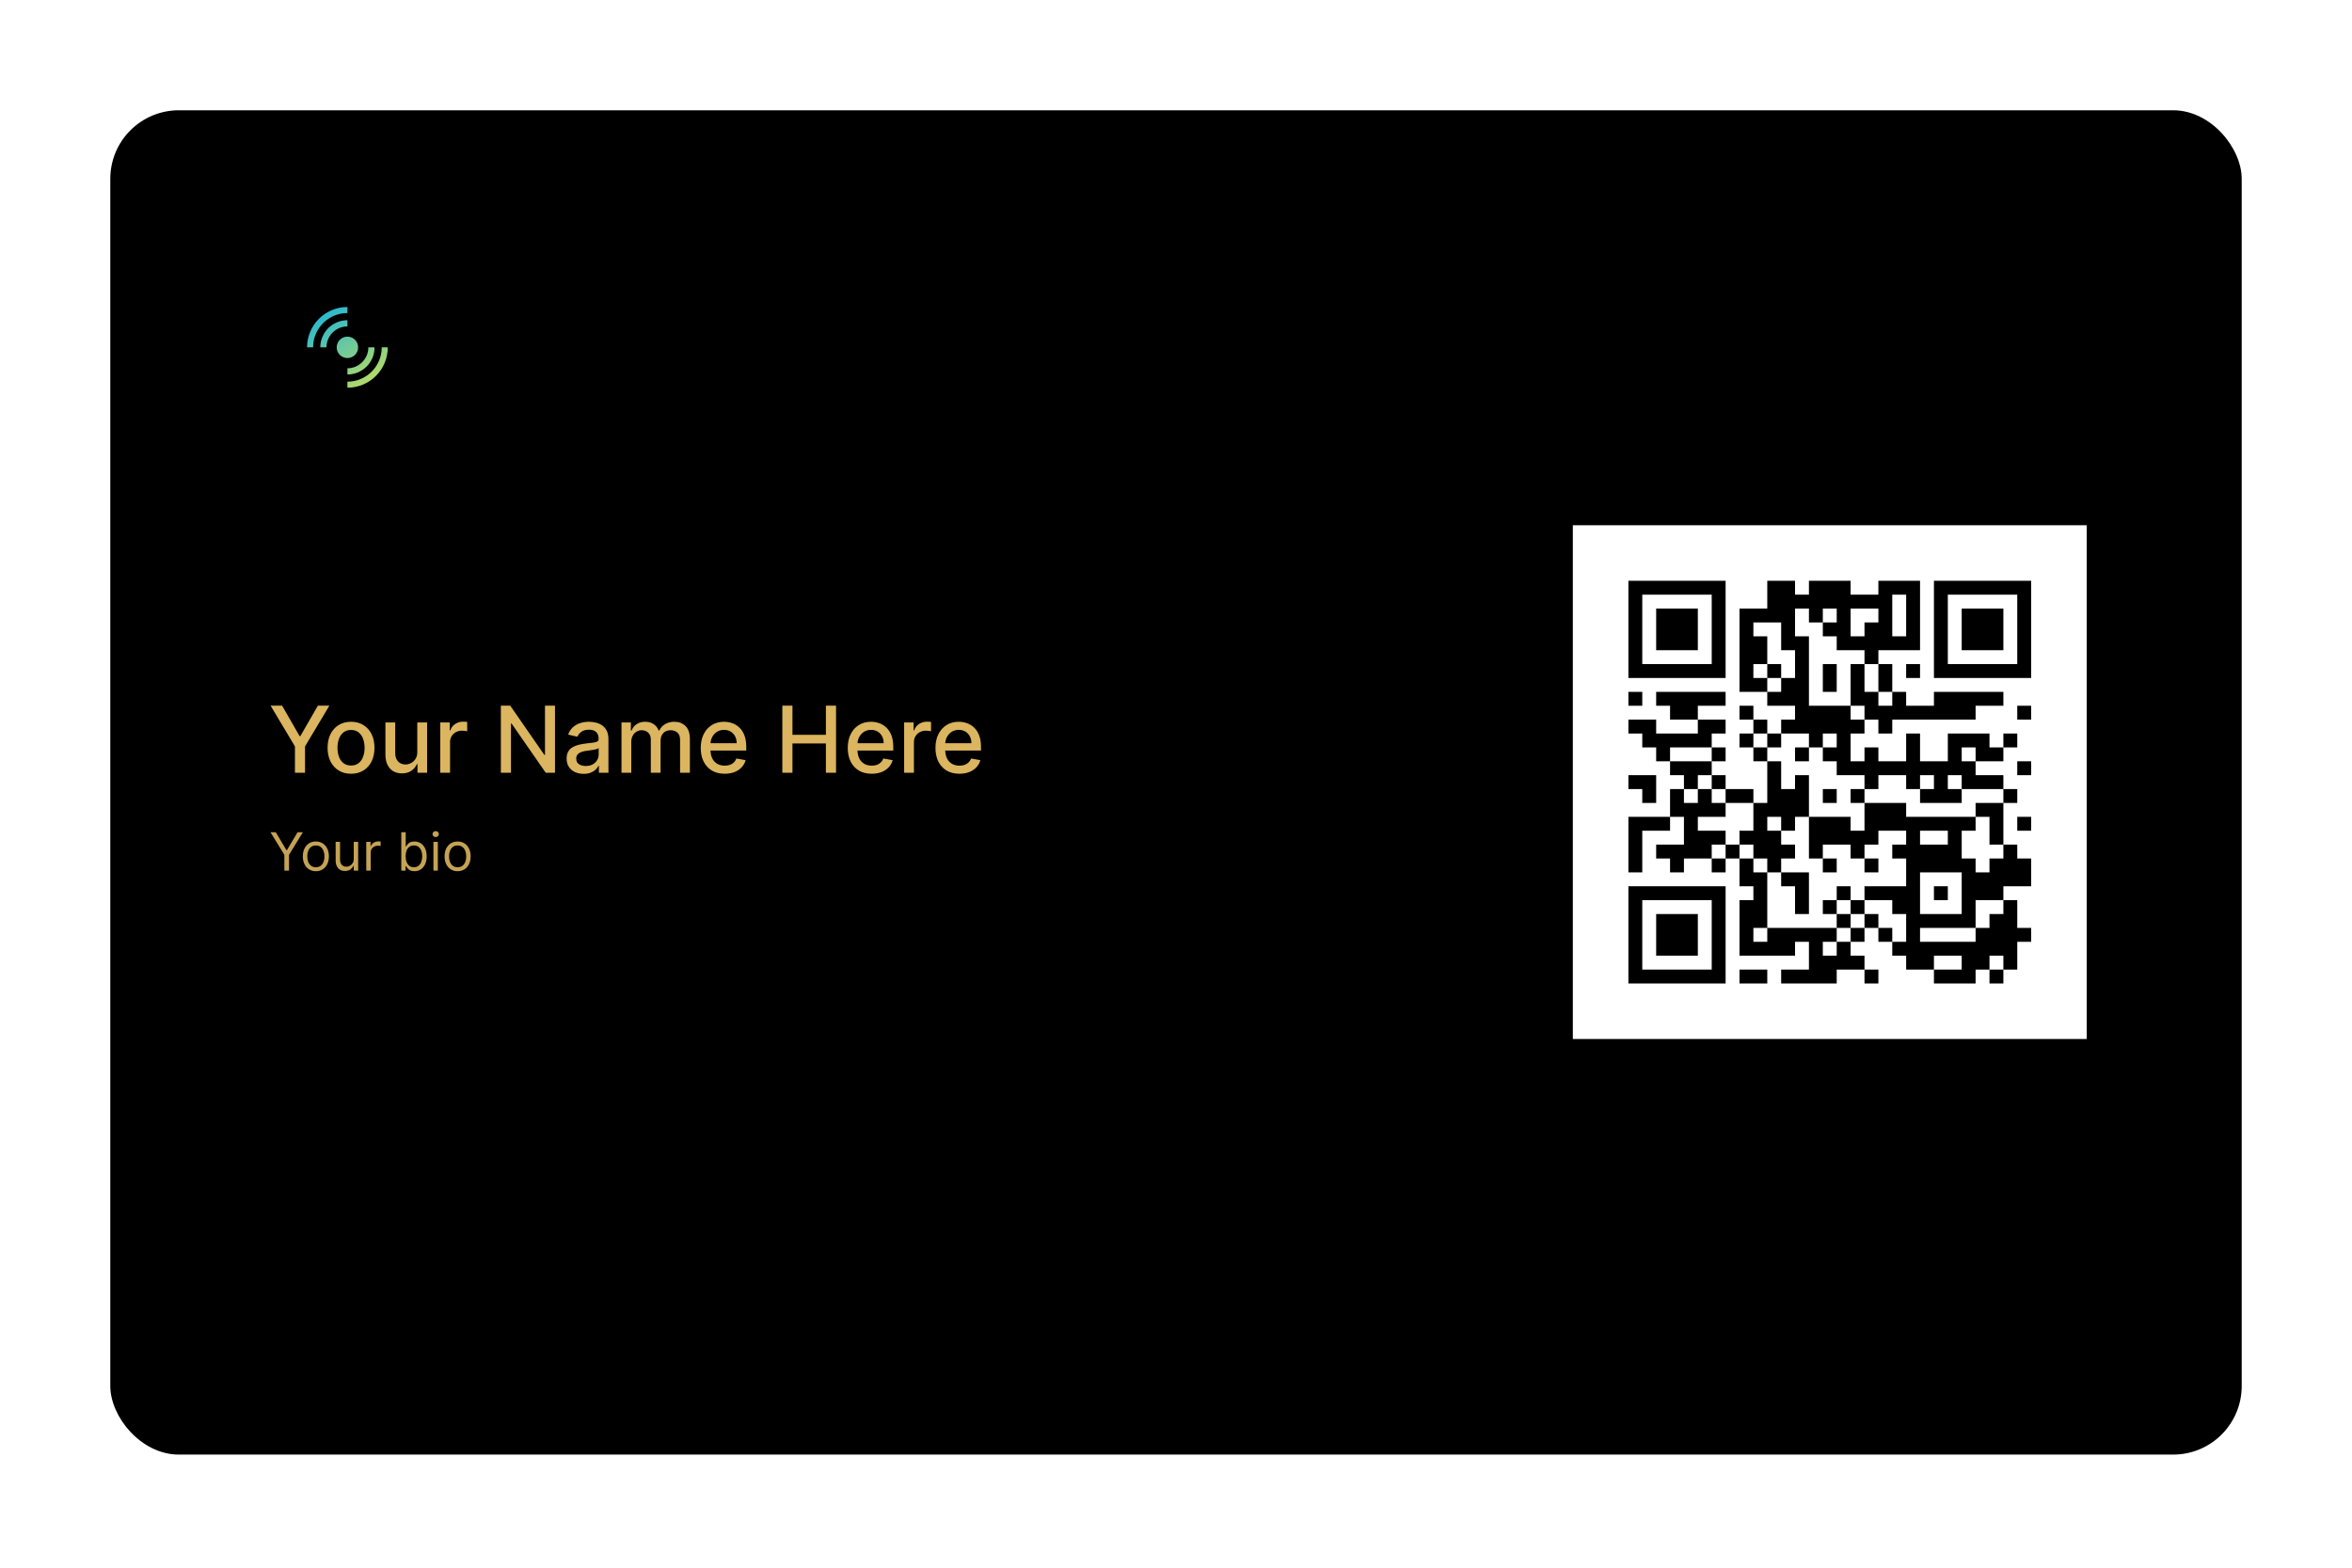 <svg width="789" height="526" viewBox="0 0 789 526" fill="none" xmlns="http://www.w3.org/2000/svg">
<g filter="url(#filter0_d_10_180)">
<rect x="27" y="27" width="715" height="451.051" rx="23" fill="black"/>
<g clip-path="url(#clip0_10_180)">
<path d="M517.623 166.231H690.004V338.612H517.623V166.231Z" fill="white"/>
<path d="M536.259 187.196H568.871ZM582.848 187.196H592.166ZM596.825 187.196H610.802ZM620.12 187.196H634.097ZM638.756 187.196H671.368ZM536.259 191.855H540.918ZM564.212 191.855H568.871ZM582.848 191.855H624.779ZM629.438 191.855H634.097ZM638.756 191.855H643.415ZM666.709 191.855H671.368ZM536.259 196.514H540.918ZM545.577 196.514H559.554ZM564.212 196.514H568.871ZM573.53 196.514H592.166ZM596.825 196.514H601.484ZM606.143 196.514H610.802ZM620.12 196.514H624.779ZM629.438 196.514H634.097ZM638.756 196.514H643.415ZM648.073 196.514H662.05ZM666.709 196.514H671.368ZM536.259 201.173H540.918ZM545.577 201.173H559.554ZM564.212 201.173H568.871ZM573.53 201.173H578.189ZM587.507 201.173H592.166ZM601.484 201.173H610.802ZM615.461 201.173H624.779ZM629.438 201.173H634.097ZM638.756 201.173H643.415ZM648.073 201.173H662.05ZM666.709 201.173H671.368ZM536.259 205.832H540.918ZM545.577 205.832H559.554ZM564.212 205.832H568.871ZM573.53 205.832H582.848ZM587.507 205.832H596.825ZM606.143 205.832H634.097ZM638.756 205.832H643.415ZM648.073 205.832H662.05ZM666.709 205.832H671.368ZM536.259 210.491H540.918ZM564.212 210.491H568.871ZM573.53 210.491H582.848ZM592.166 210.491H596.825ZM615.461 210.491H620.12ZM638.756 210.491H643.415ZM666.709 210.491H671.368ZM536.259 215.15H568.871ZM573.53 215.15H578.189ZM582.848 215.15H587.507ZM592.166 215.15H596.825ZM601.484 215.15H606.143ZM610.802 215.15H615.461ZM620.12 215.15H624.779ZM629.438 215.15H634.097ZM638.756 215.15H671.368ZM573.53 219.809H582.848ZM587.507 219.809H596.825ZM601.484 219.809H606.143ZM610.802 219.809H615.461ZM620.12 219.809H624.779ZM536.259 224.468H540.918ZM545.577 224.468H568.871ZM582.848 224.468H596.825ZM610.802 224.468H620.12ZM624.779 224.468H629.438ZM638.756 224.468H662.05ZM550.236 229.127H559.554ZM573.53 229.127H578.189ZM592.166 229.127H610.802ZM615.461 229.127H652.732ZM666.709 229.127H671.368ZM536.259 233.786H545.577ZM559.554 233.786H568.871ZM578.189 233.786H582.848ZM587.507 233.786H615.461ZM620.12 233.786H624.779ZM540.918 238.444H564.212ZM573.53 238.444H578.189ZM582.848 238.444H587.507ZM596.825 238.444H601.484ZM606.143 238.444H610.802ZM629.438 238.444H634.097ZM643.415 238.444H657.391ZM662.05 238.444H666.709ZM545.577 243.103H550.236ZM564.212 243.103H568.871ZM578.189 243.103H582.848ZM592.166 243.103H596.825ZM601.484 243.103H610.802ZM615.461 243.103H620.12ZM629.438 243.103H634.097ZM643.415 243.103H648.073ZM652.732 243.103H662.05ZM550.236 247.762H564.212ZM582.848 247.762H587.507ZM606.143 247.762H652.732ZM666.709 247.762H671.368ZM536.259 252.421H545.577ZM554.895 252.421H559.554ZM564.212 252.421H568.871ZM582.848 252.421H587.507ZM592.166 252.421H596.825ZM615.461 252.421H620.12ZM629.438 252.421H634.097ZM638.756 252.421H643.415ZM648.073 252.421H662.05ZM540.918 257.08H545.577ZM550.236 257.08H554.895ZM559.554 257.08H564.212ZM568.871 257.08H578.189ZM582.848 257.08H596.825ZM601.484 257.08H606.143ZM610.802 257.08H615.461ZM634.097 257.08H648.073ZM662.05 257.08H666.709ZM550.236 261.739H568.871ZM578.189 261.739H596.825ZM615.461 261.739H629.438ZM652.732 261.739H662.05ZM536.259 266.398H550.236ZM554.895 266.398H559.554ZM578.189 266.398H582.848ZM587.507 266.398H592.166ZM596.825 266.398H610.802ZM615.461 266.398H652.732ZM657.391 266.398H662.05ZM666.709 266.398H671.368ZM536.259 271.057H540.918ZM554.895 271.057H568.871ZM573.53 271.057H587.507ZM596.825 271.057H620.12ZM629.438 271.057H634.097ZM643.415 271.057H648.073ZM657.391 271.057H662.05ZM536.259 275.716H540.918ZM545.577 275.716H564.212ZM568.871 275.716H573.53ZM578.189 275.716H592.166ZM596.825 275.716H601.484ZM610.802 275.716H615.461ZM624.779 275.716H648.073ZM662.05 275.716H666.709ZM536.259 280.375H540.918ZM550.236 280.375H554.895ZM564.212 280.375H568.871ZM573.53 280.375H578.189ZM582.848 280.375H587.507ZM601.484 280.375H606.143ZM615.461 280.375H620.12ZM629.438 280.375H652.732ZM657.391 280.375H671.368ZM573.53 285.034H582.848ZM587.507 285.034H596.825ZM629.438 285.034H634.097ZM648.073 285.034H671.368ZM536.259 289.693H568.871ZM578.189 289.693H582.848ZM592.166 289.693H596.825ZM606.143 289.693H610.802ZM615.461 289.693H634.097ZM638.756 289.693H643.415ZM648.073 289.693H662.05ZM536.259 294.352H540.918ZM564.212 294.352H568.871ZM573.53 294.352H582.848ZM592.166 294.352H596.825ZM601.484 294.352H606.143ZM610.802 294.352H615.461ZM624.779 294.352H634.097ZM648.073 294.352H652.732ZM662.05 294.352H666.709ZM536.259 299.011H540.918ZM545.577 299.011H559.554ZM564.212 299.011H568.871ZM573.53 299.011H582.848ZM606.143 299.011H610.802ZM615.461 299.011H620.12ZM629.438 299.011H652.732ZM657.391 299.011H666.709ZM536.259 303.67H540.918ZM545.577 303.67H559.554ZM564.212 303.67H568.871ZM573.53 303.67H578.189ZM582.848 303.67H606.143ZM610.802 303.67H615.461ZM620.12 303.67H624.779ZM629.438 303.67H634.097ZM652.732 303.67H671.368ZM536.259 308.329H540.918ZM545.577 308.329H559.554ZM564.212 308.329H568.871ZM573.53 308.329H592.166ZM596.825 308.329H601.484ZM606.143 308.329H610.802ZM624.779 308.329H666.709ZM536.259 312.988H540.918ZM564.212 312.988H568.871ZM596.825 312.988H615.461ZM629.438 312.988H638.756ZM648.073 312.988H657.391ZM662.05 312.988H666.709ZM536.259 317.647H568.871ZM573.53 317.647H582.848ZM587.507 317.647H606.143ZM615.461 317.647H620.12ZM638.756 317.647H652.732ZM657.391 317.647H662.05Z" fill="black"/>
<path d="M536.259 187.196H568.871M582.848 187.196H592.166M596.825 187.196H610.802M620.12 187.196H634.097M638.756 187.196H671.368M536.259 191.855H540.918M564.212 191.855H568.871M582.848 191.855H624.779M629.438 191.855H634.097M638.756 191.855H643.415M666.709 191.855H671.368M536.259 196.514H540.918M545.577 196.514H559.554M564.212 196.514H568.871M573.53 196.514H592.166M596.825 196.514H601.484M606.143 196.514H610.802M620.12 196.514H624.779M629.438 196.514H634.097M638.756 196.514H643.415M648.073 196.514H662.05M666.709 196.514H671.368M536.259 201.173H540.918M545.577 201.173H559.554M564.212 201.173H568.871M573.53 201.173H578.189M587.507 201.173H592.166M601.484 201.173H610.802M615.461 201.173H624.779M629.438 201.173H634.097M638.756 201.173H643.415M648.073 201.173H662.05M666.709 201.173H671.368M536.259 205.832H540.918M545.577 205.832H559.554M564.212 205.832H568.871M573.53 205.832H582.848M587.507 205.832H596.825M606.143 205.832H634.097M638.756 205.832H643.415M648.073 205.832H662.05M666.709 205.832H671.368M536.259 210.491H540.918M564.212 210.491H568.871M573.53 210.491H582.848M592.166 210.491H596.825M615.461 210.491H620.12M638.756 210.491H643.415M666.709 210.491H671.368M536.259 215.15H568.871M573.53 215.15H578.189M582.848 215.15H587.507M592.166 215.15H596.825M601.484 215.15H606.143M610.802 215.15H615.461M620.12 215.15H624.779M629.438 215.15H634.097M638.756 215.15H671.368M573.53 219.809H582.848M587.507 219.809H596.825M601.484 219.809H606.143M610.802 219.809H615.461M620.12 219.809H624.779M536.259 224.468H540.918M545.577 224.468H568.871M582.848 224.468H596.825M610.802 224.468H620.12M624.779 224.468H629.438M638.756 224.468H662.05M550.236 229.127H559.554M573.53 229.127H578.189M592.166 229.127H610.802M615.461 229.127H652.732M666.709 229.127H671.368M536.259 233.786H545.577M559.554 233.786H568.871M578.189 233.786H582.848M587.507 233.786H615.461M620.12 233.786H624.779M540.918 238.444H564.212M573.53 238.444H578.189M582.848 238.444H587.507M596.825 238.444H601.484M606.143 238.444H610.802M629.438 238.444H634.097M643.415 238.444H657.391M662.05 238.444H666.709M545.577 243.103H550.236M564.212 243.103H568.871M578.189 243.103H582.848M592.166 243.103H596.825M601.484 243.103H610.802M615.461 243.103H620.12M629.438 243.103H634.097M643.415 243.103H648.073M652.732 243.103H662.05M550.236 247.762H564.212M582.848 247.762H587.507M606.143 247.762H652.732M666.709 247.762H671.368M536.259 252.421H545.577M554.895 252.421H559.554M564.212 252.421H568.871M582.848 252.421H587.507M592.166 252.421H596.825M615.461 252.421H620.12M629.438 252.421H634.097M638.756 252.421H643.415M648.073 252.421H662.05M540.918 257.08H545.577M550.236 257.08H554.895M559.554 257.08H564.212M568.871 257.08H578.189M582.848 257.08H596.825M601.484 257.08H606.143M610.802 257.08H615.461M634.097 257.08H648.073M662.05 257.08H666.709M550.236 261.739H568.871M578.189 261.739H596.825M615.461 261.739H629.438M652.732 261.739H662.05M536.259 266.398H550.236M554.895 266.398H559.554M578.189 266.398H582.848M587.507 266.398H592.166M596.825 266.398H610.802M615.461 266.398H652.732M657.391 266.398H662.05M666.709 266.398H671.368M536.259 271.057H540.918M554.895 271.057H568.871M573.53 271.057H587.507M596.825 271.057H620.12M629.438 271.057H634.097M643.415 271.057H648.073M657.391 271.057H662.05M536.259 275.716H540.918M545.577 275.716H564.212M568.871 275.716H573.53M578.189 275.716H592.166M596.825 275.716H601.484M610.802 275.716H615.461M624.779 275.716H648.073M662.05 275.716H666.709M536.259 280.375H540.918M550.236 280.375H554.895M564.212 280.375H568.871M573.53 280.375H578.189M582.848 280.375H587.507M601.484 280.375H606.143M615.461 280.375H620.12M629.438 280.375H652.732M657.391 280.375H671.368M573.53 285.034H582.848M587.507 285.034H596.825M629.438 285.034H634.097M648.073 285.034H671.368M536.259 289.693H568.871M578.189 289.693H582.848M592.166 289.693H596.825M606.143 289.693H610.802M615.461 289.693H634.097M638.756 289.693H643.415M648.073 289.693H662.05M536.259 294.352H540.918M564.212 294.352H568.871M573.53 294.352H582.848M592.166 294.352H596.825M601.484 294.352H606.143M610.802 294.352H615.461M624.779 294.352H634.097M648.073 294.352H652.732M662.05 294.352H666.709M536.259 299.011H540.918M545.577 299.011H559.554M564.212 299.011H568.871M573.53 299.011H582.848M606.143 299.011H610.802M615.461 299.011H620.12M629.438 299.011H652.732M657.391 299.011H666.709M536.259 303.67H540.918M545.577 303.67H559.554M564.212 303.67H568.871M573.53 303.67H578.189M582.848 303.67H606.143M610.802 303.67H615.461M620.12 303.67H624.779M629.438 303.67H634.097M652.732 303.67H671.368M536.259 308.329H540.918M545.577 308.329H559.554M564.212 308.329H568.871M573.53 308.329H592.166M596.825 308.329H601.484M606.143 308.329H610.802M624.779 308.329H666.709M536.259 312.988H540.918M564.212 312.988H568.871M596.825 312.988H615.461M629.438 312.988H638.756M648.073 312.988H657.391M662.05 312.988H666.709M536.259 317.647H568.871M573.53 317.647H582.848M587.507 317.647H606.143M615.461 317.647H620.12M638.756 317.647H652.732M657.391 317.647H662.05" stroke="black" stroke-width="4.659"/>
</g>
<path d="M80.776 226.769H84.633L90.511 236.998H90.753L96.631 226.769H100.488L92.324 240.437V249.271H88.94V240.437L80.776 226.769ZM107.758 249.612C106.176 249.612 104.796 249.249 103.616 248.524C102.437 247.799 101.521 246.784 100.869 245.481C100.218 244.177 99.891 242.653 99.891 240.91C99.891 239.159 100.218 237.628 100.869 236.317C101.521 235.006 102.437 233.988 103.616 233.263C104.796 232.537 106.176 232.175 107.758 232.175C109.341 232.175 110.721 232.537 111.901 233.263C113.08 233.988 113.996 235.006 114.647 236.317C115.299 237.628 115.625 239.159 115.625 240.91C115.625 242.653 115.299 244.177 114.647 245.481C113.996 246.784 113.08 247.799 111.901 248.524C110.721 249.249 109.341 249.612 107.758 249.612ZM107.769 246.854C108.795 246.854 109.645 246.583 110.318 246.041C110.992 245.499 111.49 244.777 111.813 243.876C112.142 242.975 112.307 241.983 112.307 240.899C112.307 239.822 112.142 238.833 111.813 237.932C111.49 237.024 110.992 236.295 110.318 235.746C109.645 235.196 108.795 234.922 107.769 234.922C106.737 234.922 105.88 235.196 105.198 235.746C104.525 236.295 104.023 237.024 103.693 237.932C103.371 238.833 103.21 239.822 103.21 240.899C103.21 241.983 103.371 242.975 103.693 243.876C104.023 244.777 104.525 245.499 105.198 246.041C105.88 246.583 106.737 246.854 107.769 246.854ZM129.983 242.272V232.395H133.279V249.271H130.049V246.349H129.873C129.485 247.249 128.862 248 128.005 248.601C127.156 249.194 126.097 249.491 124.83 249.491C123.746 249.491 122.786 249.253 121.951 248.777C121.124 248.293 120.472 247.579 119.996 246.634C119.527 245.689 119.292 244.521 119.292 243.129V232.395H122.578V242.734C122.578 243.884 122.896 244.799 123.533 245.481C124.171 246.162 124.998 246.502 126.017 246.502C126.632 246.502 127.243 246.349 127.851 246.041C128.467 245.733 128.976 245.268 129.379 244.645C129.789 244.023 129.99 243.232 129.983 242.272ZM137.693 249.271V232.395H140.869V235.076H141.044C141.352 234.167 141.894 233.453 142.671 232.933C143.454 232.406 144.341 232.142 145.329 232.142C145.535 232.142 145.776 232.149 146.055 232.164C146.34 232.179 146.564 232.197 146.725 232.219V235.361C146.593 235.325 146.359 235.284 146.022 235.24C145.685 235.189 145.348 235.163 145.011 235.163C144.234 235.163 143.542 235.328 142.934 235.658C142.334 235.98 141.857 236.431 141.506 237.009C141.154 237.581 140.978 238.233 140.978 238.965V249.271H137.693ZM176.182 226.769V249.271H173.061L161.624 232.768H161.415V249.271H158.02V226.769H161.162L172.611 243.294H172.82V226.769H176.182ZM185.782 249.645C184.712 249.645 183.746 249.447 182.881 249.051C182.017 248.649 181.332 248.066 180.827 247.304C180.328 246.543 180.079 245.609 180.079 244.503C180.079 243.55 180.263 242.767 180.629 242.151C180.995 241.536 181.489 241.049 182.112 240.69C182.735 240.331 183.431 240.06 184.2 239.877C184.969 239.694 185.753 239.555 186.551 239.459C187.562 239.342 188.382 239.247 189.012 239.174C189.642 239.093 190.1 238.965 190.386 238.789C190.671 238.613 190.814 238.328 190.814 237.932V237.855C190.814 236.896 190.543 236.152 190.001 235.625C189.466 235.098 188.668 234.834 187.606 234.834C186.5 234.834 185.628 235.079 184.991 235.57C184.361 236.053 183.925 236.592 183.683 237.185L180.596 236.482C180.962 235.456 181.497 234.629 182.2 233.999C182.911 233.362 183.727 232.9 184.65 232.614C185.573 232.321 186.544 232.175 187.562 232.175C188.236 232.175 188.95 232.255 189.704 232.417C190.466 232.57 191.177 232.856 191.836 233.274C192.502 233.691 193.048 234.288 193.473 235.065C193.898 235.834 194.11 236.834 194.11 238.064V249.271H190.902V246.964H190.77C190.558 247.389 190.239 247.806 189.814 248.216C189.389 248.627 188.844 248.967 188.177 249.238C187.511 249.509 186.712 249.645 185.782 249.645ZM186.496 247.008C187.404 247.008 188.181 246.828 188.825 246.469C189.477 246.11 189.972 245.642 190.309 245.063C190.653 244.477 190.825 243.851 190.825 243.184V241.009C190.708 241.126 190.481 241.236 190.144 241.338C189.814 241.434 189.437 241.518 189.012 241.591C188.587 241.657 188.173 241.719 187.771 241.778C187.368 241.829 187.031 241.873 186.76 241.91C186.122 241.99 185.54 242.126 185.013 242.316C184.493 242.507 184.075 242.781 183.76 243.14C183.453 243.492 183.299 243.961 183.299 244.547C183.299 245.36 183.599 245.975 184.2 246.392C184.8 246.803 185.566 247.008 186.496 247.008ZM198.486 249.271V232.395H201.639V235.141H201.848C202.2 234.211 202.775 233.486 203.573 232.966C204.371 232.439 205.327 232.175 206.441 232.175C207.569 232.175 208.514 232.439 209.275 232.966C210.045 233.493 210.612 234.219 210.978 235.141H211.154C211.557 234.241 212.198 233.523 213.077 232.988C213.956 232.446 215.003 232.175 216.219 232.175C217.75 232.175 218.999 232.655 219.966 233.614C220.94 234.574 221.427 236.02 221.427 237.954V249.271H218.142V238.262C218.142 237.119 217.831 236.291 217.208 235.779C216.586 235.266 215.842 235.01 214.978 235.01C213.908 235.01 213.077 235.339 212.484 235.998C211.89 236.65 211.594 237.489 211.594 238.515V249.271H208.32V238.053C208.32 237.137 208.034 236.401 207.463 235.845C206.891 235.288 206.148 235.01 205.232 235.01C204.609 235.01 204.034 235.174 203.507 235.504C202.987 235.826 202.566 236.277 202.244 236.855C201.929 237.434 201.771 238.104 201.771 238.866V249.271H198.486ZM233.104 249.612C231.441 249.612 230.009 249.256 228.808 248.546C227.614 247.828 226.691 246.821 226.039 245.524C225.395 244.221 225.072 242.693 225.072 240.943C225.072 239.214 225.395 237.691 226.039 236.372C226.691 235.054 227.599 234.024 228.764 233.285C229.936 232.545 231.306 232.175 232.873 232.175C233.826 232.175 234.748 232.332 235.642 232.647C236.536 232.962 237.338 233.457 238.048 234.131C238.759 234.805 239.319 235.68 239.729 236.757C240.14 237.826 240.345 239.126 240.345 240.657V241.822H226.929V239.361H237.125C237.125 238.496 236.95 237.731 236.598 237.064C236.246 236.39 235.752 235.859 235.115 235.471C234.485 235.083 233.745 234.889 232.895 234.889C231.972 234.889 231.167 235.116 230.478 235.57C229.797 236.017 229.27 236.603 228.896 237.328C228.53 238.046 228.347 238.826 228.347 239.668V241.591C228.347 242.719 228.544 243.679 228.94 244.47C229.343 245.261 229.903 245.865 230.621 246.283C231.339 246.693 232.177 246.898 233.137 246.898C233.76 246.898 234.327 246.81 234.84 246.634C235.353 246.451 235.796 246.18 236.17 245.821C236.543 245.462 236.829 245.019 237.027 244.492L240.136 245.052C239.887 245.968 239.44 246.77 238.795 247.458C238.158 248.139 237.356 248.67 236.389 249.051C235.43 249.425 234.335 249.612 233.104 249.612ZM252.442 249.271V226.769H255.837V236.548H267.055V226.769H270.461V249.271H267.055V239.459H255.837V249.271H252.442ZM282.415 249.612C280.752 249.612 279.32 249.256 278.119 248.546C276.925 247.828 276.002 246.821 275.35 245.524C274.706 244.221 274.383 242.693 274.383 240.943C274.383 239.214 274.706 237.691 275.35 236.372C276.002 235.054 276.91 234.024 278.075 233.285C279.247 232.545 280.617 232.175 282.184 232.175C283.136 232.175 284.059 232.332 284.953 232.647C285.847 232.962 286.649 233.457 287.359 234.131C288.07 234.805 288.63 235.68 289.04 236.757C289.45 237.826 289.656 239.126 289.656 240.657V241.822H276.24V239.361H286.436C286.436 238.496 286.261 237.731 285.909 237.064C285.557 236.39 285.063 235.859 284.426 235.471C283.796 235.083 283.056 234.889 282.206 234.889C281.283 234.889 280.478 235.116 279.789 235.57C279.108 236.017 278.58 236.603 278.207 237.328C277.841 238.046 277.657 238.826 277.657 239.668V241.591C277.657 242.719 277.855 243.679 278.251 244.47C278.654 245.261 279.214 245.865 279.932 246.283C280.65 246.693 281.488 246.898 282.448 246.898C283.071 246.898 283.638 246.81 284.151 246.634C284.664 246.451 285.107 246.18 285.48 245.821C285.854 245.462 286.14 245.019 286.337 244.492L289.447 245.052C289.198 245.968 288.751 246.77 288.106 247.458C287.469 248.139 286.667 248.67 285.7 249.051C284.741 249.425 283.646 249.612 282.415 249.612ZM293.301 249.271V232.395H296.476V235.076H296.652C296.959 234.167 297.501 233.453 298.278 232.933C299.062 232.406 299.948 232.142 300.937 232.142C301.142 232.142 301.384 232.149 301.662 232.164C301.948 232.179 302.171 232.197 302.332 232.219V235.361C302.2 235.325 301.966 235.284 301.629 235.24C301.292 235.189 300.955 235.163 300.618 235.163C299.842 235.163 299.15 235.328 298.542 235.658C297.941 235.98 297.465 236.431 297.113 237.009C296.762 237.581 296.586 238.233 296.586 238.965V249.271H293.301ZM311.844 249.612C310.182 249.612 308.75 249.256 307.548 248.546C306.354 247.828 305.431 246.821 304.78 245.524C304.135 244.221 303.813 242.693 303.813 240.943C303.813 239.214 304.135 237.691 304.78 236.372C305.431 235.054 306.34 234.024 307.504 233.285C308.676 232.545 310.046 232.175 311.614 232.175C312.566 232.175 313.489 232.332 314.382 232.647C315.276 232.962 316.078 233.457 316.789 234.131C317.499 234.805 318.06 235.68 318.47 236.757C318.88 237.826 319.085 239.126 319.085 240.657V241.822H305.67V239.361H315.866C315.866 238.496 315.69 237.731 315.338 237.064C314.987 236.39 314.492 235.859 313.855 235.471C313.225 235.083 312.485 234.889 311.636 234.889C310.713 234.889 309.907 235.116 309.218 235.57C308.537 236.017 308.01 236.603 307.636 237.328C307.27 238.046 307.087 238.826 307.087 239.668V241.591C307.087 242.719 307.285 243.679 307.68 244.47C308.083 245.261 308.643 245.865 309.361 246.283C310.079 246.693 310.918 246.898 311.877 246.898C312.5 246.898 313.068 246.81 313.58 246.634C314.093 246.451 314.536 246.18 314.91 245.821C315.283 245.462 315.569 245.019 315.767 244.492L318.876 245.052C318.627 245.968 318.18 246.77 317.536 247.458C316.899 248.139 316.096 248.67 315.13 249.051C314.17 249.425 313.075 249.612 311.844 249.612Z" fill="#DBB55F"/>
<path d="M80.746 269.253H82.529L86.095 275.255H86.246L89.812 269.253H91.595L86.949 276.812V282.111H85.392V276.812L80.746 269.253ZM95.962 282.312C95.091 282.312 94.327 282.105 93.67 281.69C93.017 281.276 92.506 280.696 92.138 279.951C91.774 279.206 91.592 278.336 91.592 277.34C91.592 276.335 91.774 275.458 92.138 274.709C92.506 273.96 93.017 273.378 93.67 272.963C94.327 272.549 95.091 272.342 95.962 272.342C96.832 272.342 97.594 272.549 98.247 272.963C98.904 273.378 99.415 273.96 99.779 274.709C100.147 275.458 100.331 276.335 100.331 277.34C100.331 278.336 100.147 279.206 99.779 279.951C99.415 280.696 98.904 281.276 98.247 281.69C97.594 282.105 96.832 282.312 95.962 282.312ZM95.962 280.981C96.623 280.981 97.167 280.812 97.594 280.472C98.021 280.133 98.337 279.688 98.542 279.135C98.747 278.583 98.85 277.984 98.85 277.34C98.85 276.695 98.747 276.094 98.542 275.538C98.337 274.981 98.021 274.531 97.594 274.188C97.167 273.845 96.623 273.673 95.962 273.673C95.3 273.673 94.756 273.845 94.329 274.188C93.902 274.531 93.586 274.981 93.381 275.538C93.176 276.094 93.073 276.695 93.073 277.34C93.073 277.984 93.176 278.583 93.381 279.135C93.586 279.688 93.902 280.133 94.329 280.472C94.756 280.812 95.3 280.981 95.962 280.981ZM108.671 278.168V272.467H110.152V282.111H108.671V280.479H108.57C108.344 280.968 107.993 281.385 107.515 281.728C107.038 282.067 106.436 282.237 105.707 282.237C105.105 282.237 104.569 282.105 104.1 281.841C103.631 281.573 103.263 281.171 102.995 280.636C102.727 280.096 102.593 279.416 102.593 278.595V272.467H104.075V278.495C104.075 279.198 104.272 279.759 104.665 280.177C105.063 280.596 105.569 280.805 106.184 280.805C106.553 280.805 106.927 280.711 107.308 280.523C107.693 280.334 108.016 280.046 108.275 279.656C108.539 279.267 108.671 278.771 108.671 278.168ZM112.866 282.111V272.467H114.298V273.924H114.398C114.574 273.447 114.892 273.06 115.353 272.763C115.813 272.465 116.332 272.317 116.91 272.317C117.018 272.317 117.154 272.319 117.318 272.323C117.481 272.327 117.604 272.334 117.688 272.342V273.849C117.638 273.836 117.523 273.817 117.343 273.792C117.167 273.763 116.981 273.748 116.784 273.748C116.315 273.748 115.897 273.847 115.528 274.043C115.164 274.236 114.875 274.504 114.662 274.847C114.453 275.186 114.348 275.573 114.348 276.008V282.111H112.866ZM124.618 282.111V269.253H126.1V273.999H126.225C126.334 273.832 126.485 273.619 126.677 273.359C126.874 273.095 127.154 272.861 127.519 272.656C127.887 272.447 128.385 272.342 129.013 272.342C129.825 272.342 130.541 272.545 131.16 272.951C131.78 273.357 132.263 273.932 132.61 274.677C132.958 275.423 133.132 276.301 133.132 277.314C133.132 278.336 132.958 279.221 132.61 279.97C132.263 280.715 131.782 281.293 131.166 281.703C130.551 282.109 129.842 282.312 129.038 282.312C128.419 282.312 127.923 282.21 127.55 282.004C127.177 281.795 126.891 281.559 126.69 281.295C126.489 281.027 126.334 280.805 126.225 280.629H126.049V282.111H124.618ZM126.075 277.289C126.075 278.018 126.181 278.66 126.395 279.217C126.608 279.769 126.92 280.202 127.33 280.516C127.74 280.826 128.243 280.981 128.837 280.981C129.457 280.981 129.973 280.818 130.388 280.491C130.806 280.161 131.12 279.717 131.33 279.16C131.543 278.599 131.65 277.976 131.65 277.289C131.65 276.611 131.545 276 131.336 275.456C131.131 274.908 130.819 274.474 130.4 274.156C129.986 273.834 129.465 273.673 128.837 273.673C128.234 273.673 127.728 273.826 127.318 274.131C126.908 274.433 126.598 274.855 126.388 275.399C126.179 275.939 126.075 276.569 126.075 277.289ZM135.398 282.111V272.467H136.88V282.111H135.398ZM136.151 270.86C135.863 270.86 135.614 270.762 135.404 270.565C135.199 270.368 135.097 270.132 135.097 269.856C135.097 269.579 135.199 269.343 135.404 269.146C135.614 268.949 135.863 268.851 136.151 268.851C136.44 268.851 136.687 268.949 136.892 269.146C137.102 269.343 137.206 269.579 137.206 269.856C137.206 270.132 137.102 270.368 136.892 270.565C136.687 270.762 136.44 270.86 136.151 270.86ZM143.511 282.312C142.641 282.312 141.877 282.105 141.22 281.69C140.567 281.276 140.056 280.696 139.688 279.951C139.324 279.206 139.142 278.336 139.142 277.34C139.142 276.335 139.324 275.458 139.688 274.709C140.056 273.96 140.567 273.378 141.22 272.963C141.877 272.549 142.641 272.342 143.511 272.342C144.382 272.342 145.144 272.549 145.797 272.963C146.454 273.378 146.965 273.96 147.329 274.709C147.697 275.458 147.881 276.335 147.881 277.34C147.881 278.336 147.697 279.206 147.329 279.951C146.965 280.696 146.454 281.276 145.797 281.69C145.144 282.105 144.382 282.312 143.511 282.312ZM143.511 280.981C144.173 280.981 144.717 280.812 145.144 280.472C145.571 280.133 145.887 279.688 146.092 279.135C146.297 278.583 146.399 277.984 146.399 277.34C146.399 276.695 146.297 276.094 146.092 275.538C145.887 274.981 145.571 274.531 145.144 274.188C144.717 273.845 144.173 273.673 143.511 273.673C142.85 273.673 142.306 273.845 141.879 274.188C141.452 274.531 141.136 274.981 140.931 275.538C140.726 276.094 140.623 276.695 140.623 277.34C140.623 277.984 140.726 278.583 140.931 279.135C141.136 279.688 141.452 280.133 141.879 280.472C142.306 280.812 142.85 280.981 143.511 280.981Z" fill="#DBB55F" fill-opacity="0.9"/>
<path d="M110.137 106.544C110.137 107.376 109.848 108.181 109.32 108.824C108.793 109.466 108.059 109.905 107.243 110.067C106.428 110.229 105.581 110.103 104.848 109.71C104.116 109.318 103.541 108.684 103.224 107.915C102.906 107.147 102.865 106.292 103.107 105.497C103.35 104.702 103.86 104.015 104.552 103.554C105.244 103.093 106.074 102.886 106.901 102.969C107.728 103.051 108.501 103.418 109.088 104.007C109.421 104.34 109.685 104.736 109.865 105.171C110.045 105.607 110.137 106.073 110.137 106.544Z" fill="url(#paint0_linear_10_180)"/>
<path d="M116.118 116.118C114.862 117.377 113.371 118.375 111.728 119.055C110.086 119.735 108.325 120.085 106.548 120.082V118.057C109.6 118.057 112.527 116.844 114.685 114.687C116.843 112.529 118.057 109.602 118.058 106.55H120.082C120.084 108.328 119.735 110.088 119.055 111.73C118.374 113.372 117.376 114.863 116.118 116.118Z" fill="url(#paint1_linear_10_180)"/>
<path d="M112.982 112.982C112.137 113.828 111.135 114.499 110.03 114.956C108.926 115.414 107.743 115.649 106.548 115.648V113.572C108.41 113.571 110.196 112.83 111.512 111.513C112.829 110.197 113.569 108.411 113.571 106.549H115.646C115.648 107.744 115.413 108.927 114.956 110.031C114.498 111.135 113.828 112.138 112.982 112.982Z" fill="url(#paint2_linear_10_180)"/>
<path d="M95.03 106.55H93.006C93.004 104.771 93.354 103.01 94.034 101.366C94.714 99.722 95.712 98.229 96.969 96.971C98.227 95.713 99.72 94.716 101.364 94.035C103.007 93.355 104.769 93.005 106.547 93.006V95.031C105.034 95.03 103.536 95.327 102.138 95.906C100.741 96.485 99.471 97.333 98.401 98.403C97.331 99.473 96.483 100.743 95.905 102.141C95.326 103.539 95.029 105.037 95.03 106.55Z" fill="url(#paint3_linear_10_180)"/>
<path d="M99.516 106.55H97.44C97.439 105.354 97.674 104.169 98.131 103.063C98.588 101.957 99.259 100.953 100.105 100.107C100.951 99.261 101.955 98.59 103.061 98.132C104.166 97.674 105.351 97.439 106.548 97.44V99.516C105.624 99.515 104.709 99.697 103.856 100.05C103.002 100.404 102.227 100.922 101.574 101.575C100.921 102.229 100.403 103.004 100.05 103.858C99.697 104.711 99.515 105.626 99.516 106.55Z" fill="url(#paint4_linear_10_180)"/>
</g>
<defs>
<filter id="filter0_d_10_180" x="0" y="0" width="789" height="525.051" filterUnits="userSpaceOnUse" color-interpolation-filters="sRGB">
<feFlood flood-opacity="0" result="BackgroundImageFix"/>
<feColorMatrix in="SourceAlpha" type="matrix" values="0 0 0 0 0 0 0 0 0 0 0 0 0 0 0 0 0 0 127 0" result="hardAlpha"/>
<feOffset dx="10" dy="10"/>
<feGaussianBlur stdDeviation="18.5"/>
<feComposite in2="hardAlpha" operator="out"/>
<feColorMatrix type="matrix" values="0 0 0 0 0 0 0 0 0 0 0 0 0 0 0 0 0 0 0.24 0"/>
<feBlend mode="normal" in2="BackgroundImageFix" result="effect1_dropShadow_10_180"/>
<feBlend mode="normal" in="SourceGraphic" in2="effect1_dropShadow_10_180" result="shape"/>
</filter>
<linearGradient id="paint0_linear_10_180" x1="94.473" y1="87.552" x2="121.758" y2="130.486" gradientUnits="userSpaceOnUse">
<stop stop-color="#00AEEF"/>
<stop offset="1" stop-color="#F9ED32"/>
</linearGradient>
<linearGradient id="paint1_linear_10_180" x1="96.231" y1="86.434" x2="123.516" y2="129.369" gradientUnits="userSpaceOnUse">
<stop stop-color="#00AEEF"/>
<stop offset="1" stop-color="#F9ED32"/>
</linearGradient>
<linearGradient id="paint2_linear_10_180" x1="95.655" y1="86.8" x2="122.94" y2="129.734" gradientUnits="userSpaceOnUse">
<stop stop-color="#00AEEF"/>
<stop offset="1" stop-color="#F9ED32"/>
</linearGradient>
<linearGradient id="paint3_linear_10_180" x1="92.716" y1="88.668" x2="120" y2="131.602" gradientUnits="userSpaceOnUse">
<stop stop-color="#00AEEF"/>
<stop offset="1" stop-color="#F9ED32"/>
</linearGradient>
<linearGradient id="paint4_linear_10_180" x1="93.292" y1="88.302" x2="120.577" y2="131.236" gradientUnits="userSpaceOnUse">
<stop stop-color="#00AEEF"/>
<stop offset="1" stop-color="#F9ED32"/>
</linearGradient>
<clipPath id="clip0_10_180">
<rect width="172.381" height="172.381" fill="white" transform="translate(517.623 166.231)"/>
</clipPath>
</defs>
</svg>
